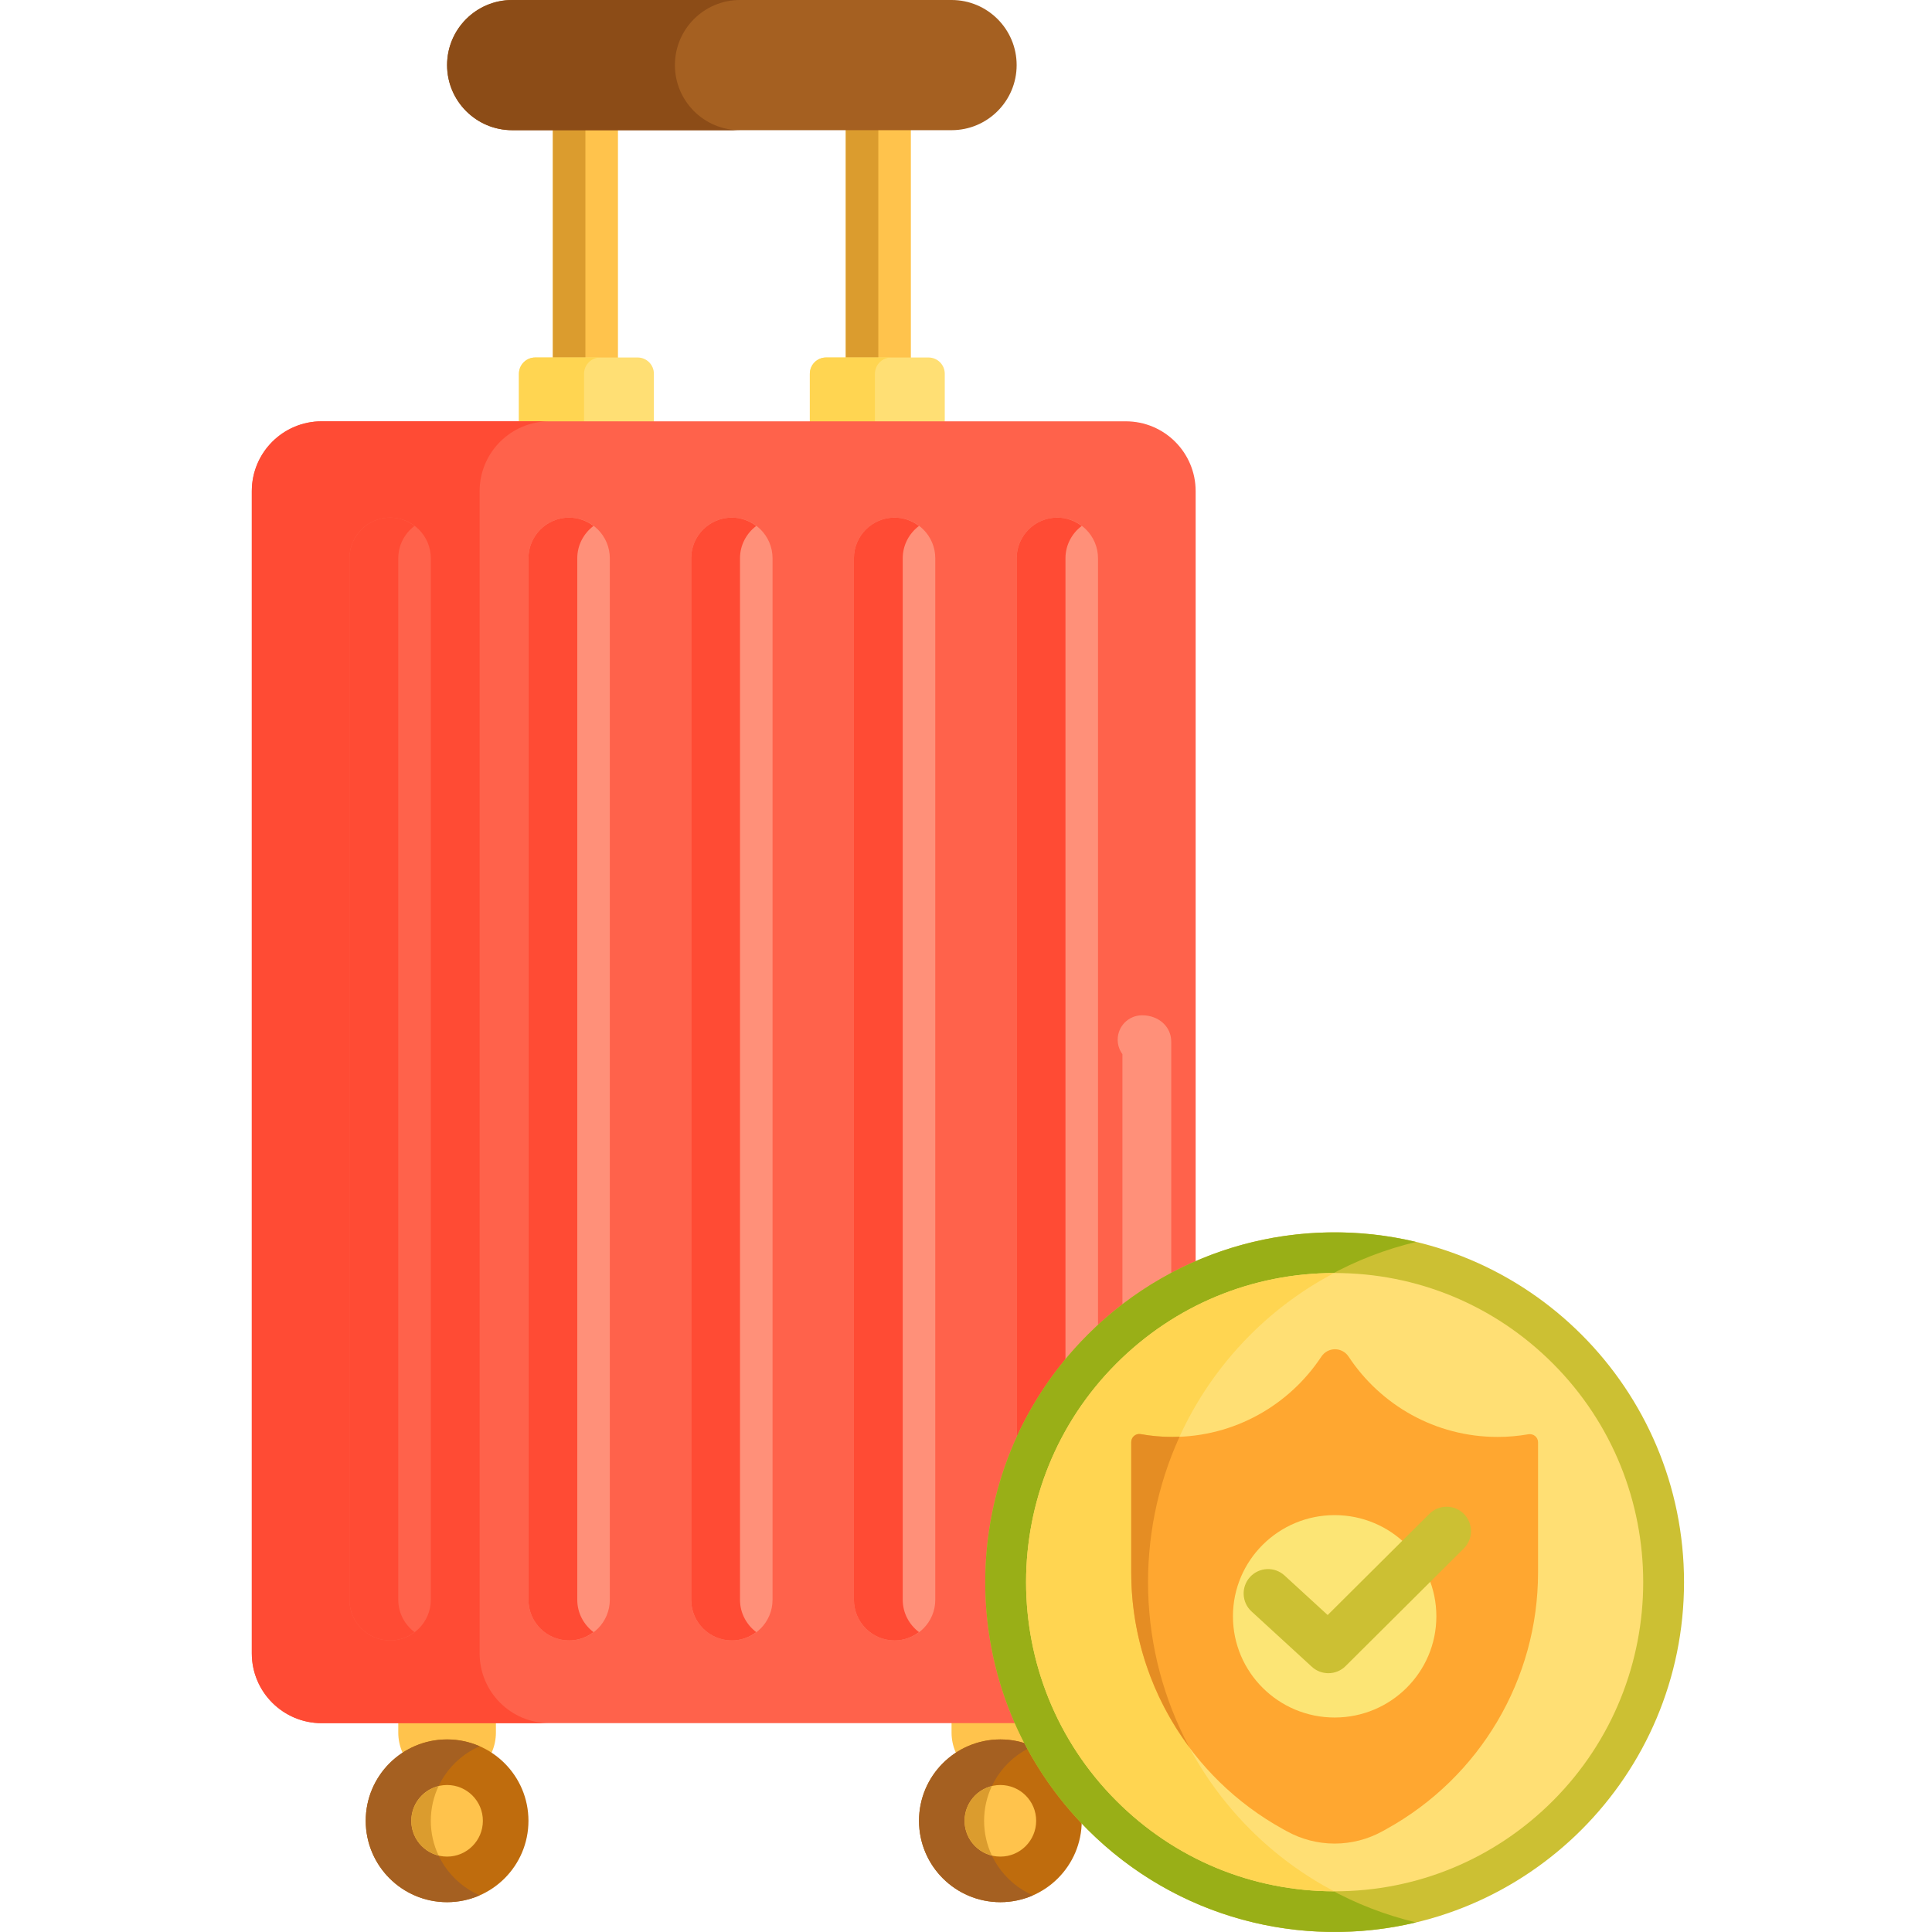 <svg height="474pt" viewBox="-61 0 474 474.896" width="474pt" xmlns="http://www.w3.org/2000/svg"><path d="m74.449 21.711h16v160h-16zm0 0" fill="#ffc34c"/><path d="m146.449 21.711h16v160h-16zm0 0" fill="#ffc34c"/><path d="m74.449 21.711h8v160h-8zm0 0" fill="#db9c2e"/><path d="m146.449 21.711h8v160h-8zm0 0" fill="#db9c2e"/><path d="m172.449 32h-108c-8.836 0-16-7.164-16-16s7.164-16 16-16h108c8.836 0 16 7.164 16 16s-7.164 16-16 16zm0 0" fill="#a56021"/><path d="m99.281 103.707h-33.164v-11.832c0-2.211 1.789-4 4-4h25.164c2.211 0 4 1.789 4 4zm0 0" fill="#ffdf74"/><path d="m170.781 103.707h-33.164v-11.832c0-2.211 1.789-4 4-4h25.164c2.211 0 4 1.789 4 4zm0 0" fill="#ffdf74"/><path d="m104.449 16c0-8.836 7.164-16 16-16h-56c-8.836 0-16 7.164-16 16s7.164 16 16 16h56c-8.836 0-16-7.164-16-16zm0 0" fill="#8c4c17"/><path d="m86.113 87.875h-16c-2.211 0-4 1.789-4 4v11.832h16v-11.832c0-2.211 1.793-4 4-4zm0 0" fill="#ffd551"/><path d="m157.613 87.875h-16c-2.211 0-4 1.789-4 4v11.832h16v-11.832c0-2.211 1.793-4 4-4zm0 0" fill="#ffd551"/><path d="m184.449 437.883c-6.629 0-12-5.371-12-12v-48h24v48c0 6.629-5.375 12-12 12zm0 0" fill="#ffc34c"/><path d="m48.449 437.883c-6.629 0-12-5.371-12-12v-48h24v48c0 6.629-5.375 12-12 12zm0 0" fill="#ffc34c"/><path d="m204.449 447.562c0 11.047-8.957 20-20 20-11.047 0-20-8.953-20-20 0-11.043 8.953-20 20-20 11.043 0 20 8.957 20 20zm0 0" fill="#bf6c0d"/><path d="m68.449 447.562c0 11.047-8.957 20-20 20-11.047 0-20-8.953-20-20 0-11.043 8.953-20 20-20 11.043 0 20 8.957 20 20zm0 0" fill="#bf6c0d"/><path d="m180.449 447.562c0-8.199 4.938-15.238 12-18.324-2.453-1.07-5.156-1.676-8-1.676-11.047 0-20 8.957-20 20 0 11.047 8.953 20 20 20 2.844 0 5.547-.602 8-1.676-7.062-3.086-12-10.125-12-18.324zm0 0" fill="#a56021"/><path d="m44.449 447.562c0-8.199 4.938-15.238 12-18.324-2.453-1.07-5.156-1.676-8-1.676-11.047 0-20 8.957-20 20 0 11.047 8.953 20 20 20 2.844 0 5.547-.602 8-1.676-7.062-3.086-12-10.125-12-18.324zm0 0" fill="#a56021"/><path d="m193.246 447.562c0 4.863-3.938 8.801-8.797 8.801s-8.801-3.938-8.801-8.801c0-4.859 3.941-8.797 8.801-8.797s8.797 3.938 8.797 8.797zm0 0" fill="#ffc34c"/><path d="m57.246 447.562c0 4.863-3.938 8.801-8.797 8.801s-8.801-3.938-8.801-8.801c0-4.859 3.941-8.797 8.801-8.797s8.797 3.938 8.797 8.797zm0 0" fill="#ffc34c"/><path d="m180.449 447.562c0-3.047.684-5.934 1.906-8.52-3.84.945-6.707 4.395-6.707 8.52 0 4.129 2.867 7.578 6.707 8.523-1.223-2.586-1.906-5.473-1.906-8.523zm0 0" fill="#db9c2e"/><path d="m44.449 447.562c0-3.047.684-5.934 1.906-8.52-3.84.945-6.707 4.395-6.707 8.52 0 4.129 2.867 7.578 6.707 8.523-1.223-2.586-1.906-5.473-1.906-8.523zm0 0" fill="#db9c2e"/><path d="m215.285 423.562h-197.672c-9.48 0-17.164-7.684-17.164-17.164v-285.672c0-9.48 7.684-17.164 17.164-17.164h197.672c9.48 0 17.164 7.684 17.164 17.164v285.672c0 9.48-7.684 17.164-17.164 17.164zm0 0" fill="#ff624b"/><path d="m219.285 379.066c-3.316 0-6-2.688-6-6 0-1.332.43-2.559 1.164-3.551v-110.398c-.734-.992-1.164-2.223-1.164-3.551 0-3.312 2.684-6 6-6 4.082 0 7.164 2.785 7.164 6.473v116.555c0 3.688-3.082 6.473-7.164 6.473zm0-117.504h.02zm0 0" fill="#ff9079"/><path d="m56.449 406.398v-285.672c0-9.48 7.684-17.164 17.164-17.164h-56c-9.48 0-17.164 7.684-17.164 17.164v285.672c0 9.48 7.684 17.164 17.164 17.164h56c-9.48 0-17.164-7.684-17.164-17.164zm0 0" fill="#ff4b34"/><path d="m34.449 403.23c-5.523 0-10-4.477-10-10v-256c0-5.52 4.477-10 10-10 5.52 0 10 4.48 10 10v256c0 5.523-4.477 10-10 10zm0 0" fill="#ff624b"/><path d="m198.449 403.23c-5.523 0-10-4.477-10-10v-256c0-5.52 4.477-10 10-10 5.52 0 10 4.48 10 10v256c0 5.523-4.477 10-10 10zm0 0" fill="#ff9079"/><path d="m158.449 403.23c-5.523 0-10-4.477-10-10v-256c0-5.52 4.477-10 10-10 5.52 0 10 4.48 10 10v256c0 5.523-4.477 10-10 10zm0 0" fill="#ff9079"/><path d="m118.449 403.23c-5.523 0-10-4.477-10-10v-256c0-5.52 4.477-10 10-10 5.52 0 10 4.48 10 10v256c0 5.523-4.477 10-10 10zm0 0" fill="#ff9079"/><path d="m78.449 403.23c-5.523 0-10-4.477-10-10v-256c0-5.52 4.477-10 10-10 5.52 0 10 4.48 10 10v256c0 5.523-4.477 10-10 10zm0 0" fill="#ff9079"/><g fill="#ff4b34"><path d="m200.449 393.23v-256c0-3.258 1.582-6.129 4-7.953-1.676-1.266-3.738-2.047-6-2.047-5.523 0-10 4.48-10 10v256c0 5.523 4.477 10 10 10 2.262 0 4.324-.777 6-2.043-2.418-1.828-4-4.695-4-7.957zm0 0"/><path d="m160.449 393.23v-256c0-3.258 1.582-6.129 4-7.953-1.676-1.266-3.738-2.047-6-2.047-5.523 0-10 4.48-10 10v256c0 5.523 4.477 10 10 10 2.262 0 4.324-.777 6-2.043-2.418-1.828-4-4.695-4-7.957zm0 0"/><path d="m120.449 393.23v-256c0-3.258 1.582-6.129 4-7.953-1.676-1.266-3.738-2.047-6-2.047-5.523 0-10 4.48-10 10v256c0 5.523 4.477 10 10 10 2.262 0 4.324-.777 6-2.043-2.418-1.828-4-4.695-4-7.957zm0 0"/><path d="m80.449 393.23v-256c0-3.258 1.582-6.129 4-7.953-1.676-1.266-3.738-2.047-6-2.047-5.523 0-10 4.48-10 10v256c0 5.523 4.477 10 10 10 2.262 0 4.324-.777 6-2.043-2.418-1.828-4-4.695-4-7.957zm0 0"/><path d="m36.449 393.23v-256c0-3.258 1.582-6.129 4-7.953-1.676-1.266-3.738-2.047-6-2.047-5.523 0-10 4.48-10 10v256c0 5.523 4.477 10 10 10 2.262 0 4.324-.777 6-2.043-2.418-1.828-4-4.695-4-7.957zm0 0"/></g><path d="m352.496 388.906c0-47.492-38.449-85.992-85.879-85.992-47.43 0-85.883 38.5-85.883 85.992s38.453 85.988 85.883 85.988c47.43 0 85.879-38.496 85.879-85.988zm0 0" fill="#ccc033"/><path d="m245.887 449.711c-33.535-33.582-33.535-88.027 0-121.609 11.645-11.66 25.805-19.262 40.727-22.824-28.059-6.703-58.832.902-80.727 22.824-33.535 33.582-33.535 88.027 0 121.609 21.895 21.922 52.668 29.523 80.727 22.824-14.922-3.562-29.082-11.164-40.727-22.824zm0 0" fill="#99af17"/><path d="m266.617 464.895c-20.266 0-39.32-7.902-53.652-22.25-29.594-29.633-29.594-77.848 0-107.477 14.332-14.352 33.387-22.254 53.652-22.254 20.266 0 39.32 7.902 53.652 22.254 29.59 29.629 29.59 77.844 0 107.477-14.336 14.348-33.391 22.25-53.652 22.25zm0 0" fill="#ffdf74"/><path d="m266.461 312.922c-20.207.039-39.203 7.934-53.5 22.246-29.59 29.629-29.59 77.844 0 107.477 14.297 14.312 33.289 22.207 53.5 22.246-7.395-3.914-14.348-8.949-20.574-15.18-33.535-33.582-33.535-88.027 0-121.609 6.227-6.23 13.18-11.266 20.574-15.18zm0 0" fill="#ffd551"/><path d="m306.684 353.207c-15.312 0-28.77-7.844-36.625-19.723-1.613-2.438-5.113-2.438-6.723 0-7.863 11.883-21.34 19.723-36.652 19.723-2.645 0-5.23-.238-7.746-.691-1.215-.219-2.32.73-2.32 1.965v32.066c0 26.184 14.258 50.312 37.254 63.039l.965.531c3.602 1.996 7.656 3.043 11.777 3.043 4.121 0 8.18-1.047 11.781-3.043l.961-.531c23-12.727 37.258-36.855 37.258-63.039v-32.035c0-1.266-1.152-2.176-2.398-1.961-2.445.43-4.961.656-7.531.656zm0 0" fill="#ffa730"/><path d="m228.496 353.145c-.602.027-1.203.062-1.812.062-2.645 0-5.23-.238-7.746-.691-1.215-.219-2.32.73-2.32 1.965v32.066c0 15.707 5.16 30.648 14.23 42.855-12.637-23.672-13.418-52.008-2.352-76.258zm0 0" fill="#e58d23"/><path d="m291.617 397.301c0-13.738-11.195-24.875-25-24.875-13.809 0-25 11.137-25 24.875s11.191 24.875 25 24.875c13.805 0 25-11.137 25-24.875zm0 0" fill="#fce575"/><path d="m265.066 411.281c-1.453 0-2.906-.523-4.055-1.578l-14.82-13.594c-2.445-2.242-2.605-6.039-.367-8.48 2.238-2.438 6.035-2.602 8.477-.363l10.598 9.719 25-24.875c2.355-2.336 6.148-2.328 8.484.02 2.336 2.352 2.328 6.148-.02 8.488l-29.062 28.918c-1.168 1.164-2.699 1.746-4.234 1.746zm0 0" fill="#ccc033"/></svg>